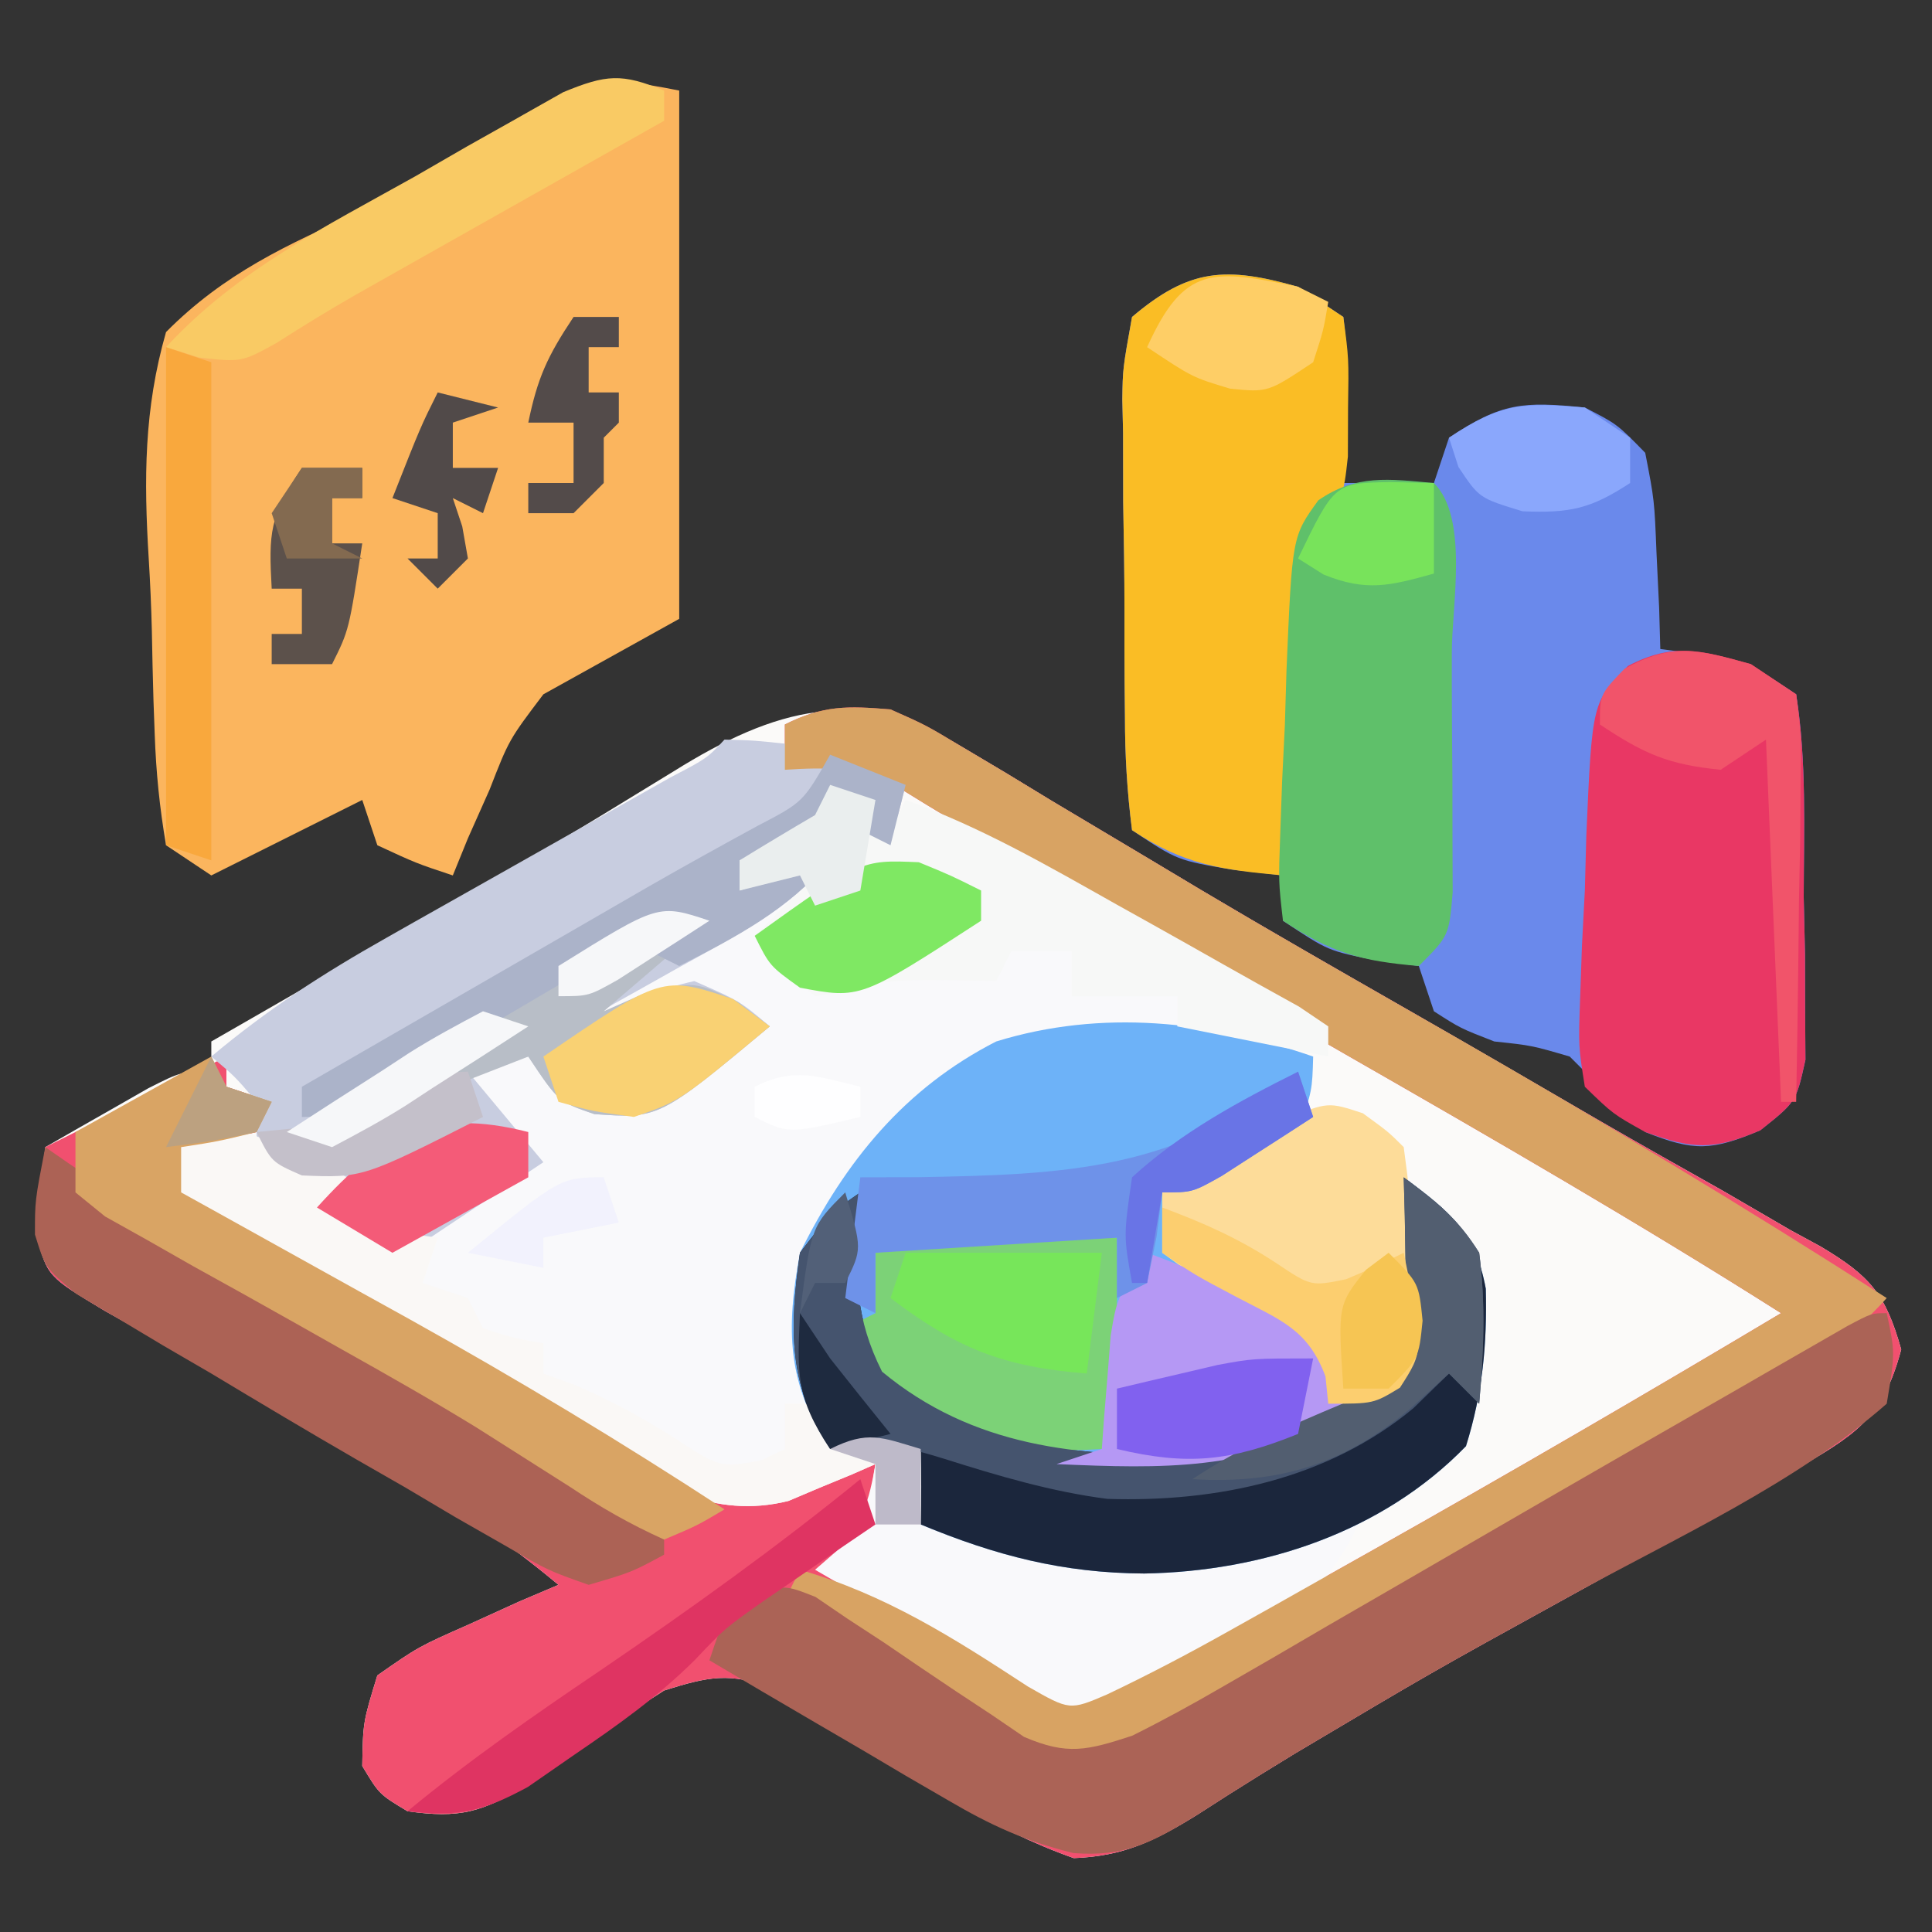<?xml version="1.0" encoding="UTF-8"?>
<svg version="1.1" xmlns="http://www.w3.org/2000/svg" width="128" height="128">
<rect width="100%" height="100%" fill="#333333" stroke="none"/>
<path d="M0 0 C1.4 0.832 1.4 0.832 2.828 1.681 C3.83 2.29 4.831 2.899 5.863 3.527 C8.023 4.816 10.183 6.104 12.344 7.391 C14.025 8.397 14.025 8.397 15.74 9.424 C20.247 12.101 24.794 14.707 29.345 17.308 C33.659 19.778 37.957 22.276 42.253 24.775 C44.948 26.333 47.657 27.862 50.371 29.387 C51.849 30.245 53.325 31.104 54.801 31.965 C55.464 32.325 56.127 32.686 56.811 33.058 C60.074 35.008 61.093 36.171 62.137 39.871 C60.875 44.59 59.017 45.542 54.926 47.955 C54.018 48.453 53.111 48.952 52.176 49.465 C51.248 49.999 50.32 50.533 49.363 51.084 C46.317 52.824 43.25 54.523 40.176 56.215 C30.99 61.276 30.99 61.276 21.977 66.633 C21.209 67.104 20.441 67.576 19.65 68.062 C18.251 68.929 16.86 69.811 15.479 70.708 C12.694 72.428 10.612 73.449 7.316 73.57 C1.789 71.625 -2.989 68.354 -7.924 65.238 C-8.738 64.743 -9.552 64.248 -10.391 63.738 C-11.122 63.279 -11.854 62.819 -12.608 62.345 C-15.448 61.217 -16.939 61.557 -19.824 62.465 C-22.951 64.431 -25.898 66.581 -28.887 68.75 C-31.948 70.537 -33.362 70.953 -36.824 70.465 C-38.699 69.34 -38.699 69.34 -39.824 67.465 C-39.773 64.559 -39.773 64.559 -38.824 61.465 C-36.102 59.566 -36.102 59.566 -32.762 58.09 C-31.657 57.587 -30.552 57.084 -29.414 56.566 C-28.559 56.203 -27.705 55.839 -26.824 55.465 C-30.115 52.723 -33.388 50.446 -37.133 48.371 C-38.127 47.816 -39.122 47.26 -40.146 46.688 C-41.175 46.119 -42.203 45.551 -43.262 44.965 C-47.128 42.819 -50.985 40.658 -54.824 38.465 C-55.499 38.086 -56.175 37.708 -56.87 37.317 C-60.668 35.036 -60.668 35.036 -61.41 32.324 C-61.215 30.371 -61.02 28.418 -60.824 26.465 C-59.369 25.626 -57.91 24.794 -56.449 23.965 C-55.231 23.269 -55.231 23.269 -53.988 22.559 C-51.824 21.465 -51.824 21.465 -49.824 21.465 C-49.824 20.805 -49.824 20.145 -49.824 19.465 C-49.078 19.037 -48.333 18.608 -47.564 18.167 C-44.761 16.556 -41.958 14.944 -39.155 13.331 C-37.949 12.637 -36.743 11.944 -35.536 11.251 C-27.287 6.523 -27.287 6.523 -19.18 1.559 C-12.49 -2.616 -6.943 -4.189 0 0 Z " fill="#FBFAF9" transform="translate(63.824,49.535)"/>
<path d="M0 0 C2.358 1.047 2.358 1.047 4.824 2.535 C6.224 3.367 6.224 3.367 7.652 4.216 C8.654 4.825 9.656 5.435 10.688 6.062 C12.847 7.351 15.007 8.639 17.168 9.926 C18.849 10.932 18.849 10.932 20.564 11.959 C25.072 14.636 29.618 17.242 34.17 19.844 C38.484 22.313 42.781 24.811 47.077 27.311 C49.772 28.868 52.482 30.397 55.195 31.922 C56.673 32.78 58.149 33.639 59.625 34.5 C60.288 34.861 60.951 35.221 61.635 35.593 C64.898 37.543 65.917 38.706 66.961 42.406 C65.699 47.125 63.841 48.077 59.75 50.49 C58.843 50.988 57.935 51.487 57 52 C56.072 52.534 55.144 53.069 54.188 53.619 C51.141 55.359 48.074 57.059 45 58.75 C35.815 63.811 35.815 63.811 26.801 69.168 C26.033 69.639 25.266 70.111 24.475 70.597 C23.075 71.465 21.684 72.346 20.303 73.243 C17.518 74.963 15.437 75.984 12.141 76.105 C6.613 74.16 1.836 70.889 -3.1 67.773 C-3.914 67.278 -4.728 66.783 -5.566 66.273 C-6.298 65.814 -7.03 65.354 -7.783 64.88 C-10.624 63.752 -12.115 64.092 -15 65 C-18.126 66.967 -21.074 69.116 -24.062 71.285 C-27.124 73.073 -28.538 73.489 -32 73 C-33.875 71.875 -33.875 71.875 -35 70 C-34.949 67.094 -34.949 67.094 -34 64 C-31.277 62.102 -31.277 62.102 -27.938 60.625 C-26.833 60.122 -25.728 59.62 -24.59 59.102 C-23.735 58.738 -22.881 58.375 -22 58 C-25.291 55.258 -28.564 52.981 -32.309 50.906 C-33.303 50.351 -34.298 49.795 -35.322 49.223 C-36.35 48.654 -37.378 48.086 -38.438 47.5 C-42.304 45.354 -46.16 43.193 -50 41 C-50.675 40.621 -51.35 40.243 -52.046 39.853 C-55.844 37.571 -55.844 37.571 -56.586 34.859 C-56.391 32.906 -56.195 30.953 -56 29 C-52.04 27.02 -48.08 25.04 -44 23 C-44 23.66 -44 24.32 -44 25 C-43.01 25.33 -42.02 25.66 -41 26 C-41.33 26.66 -41.66 27.32 -42 28 C-44.562 28.625 -44.562 28.625 -47 29 C-47 29.99 -47 30.98 -47 32 C-46.295 32.393 -45.59 32.785 -44.864 33.19 C-41.617 35 -38.371 36.812 -35.125 38.625 C-34.016 39.242 -32.908 39.86 -31.766 40.496 C-30.122 41.415 -30.122 41.415 -28.445 42.352 C-27.358 42.958 -26.27 43.564 -25.149 44.188 C-21.413 46.338 -17.799 48.651 -14.214 51.044 C-11.379 52.268 -9.928 51.833 -7 51 C-5.001 50.661 -3.001 50.326 -1 50 C-1.75 54.75 -1.75 54.75 -4 57 C-1.449 58.565 1.113 60.101 3.688 61.625 C4.769 62.294 4.769 62.294 5.873 62.977 C6.579 63.389 7.285 63.802 8.012 64.227 C8.656 64.614 9.3 65.002 9.964 65.401 C13.64 66.483 16.362 64.333 19.593 62.646 C20.506 62.134 21.419 61.622 22.359 61.094 C23.386 60.519 24.412 59.944 25.469 59.352 C26.552 58.741 27.634 58.13 28.75 57.5 C29.858 56.877 30.966 56.254 32.107 55.613 C41.139 50.521 50.098 45.314 59 40 C49.554 34.015 39.885 28.433 30.181 22.876 C24.62 19.687 19.083 16.466 13.602 13.141 C12.603 12.538 11.605 11.935 10.576 11.313 C8.692 10.172 6.814 9.021 4.942 7.861 C4.099 7.351 3.255 6.841 2.387 6.316 C1.657 5.867 0.927 5.418 0.175 4.955 C-2.365 3.84 -4.255 3.821 -7 4 C-7 3.01 -7 2.02 -7 1 C-4.436 -0.282 -2.853 -0.236 0 0 Z " fill="#F1506F" transform="translate(59,47)"/>
<path d="M0 0 C0.99 0.66 1.98 1.32 3 2 C3.293 4.602 3.293 4.602 3.188 7.625 C3.16 8.628 3.133 9.631 3.105 10.664 C3.071 11.435 3.036 12.206 3 13 C4.98 13 6.96 13 9 13 C9.33 12.01 9.66 11.02 10 10 C13.489 7.674 14.897 7.581 19 8 C21.145 9.102 21.145 9.102 23 11 C23.609 14.137 23.609 14.137 23.75 17.688 C23.807 18.867 23.863 20.046 23.922 21.262 C23.948 22.165 23.973 23.069 24 24 C24.928 24.124 25.856 24.247 26.812 24.375 C30 25 30 25 33 27 C33.701 31.44 33.509 35.949 33.5 40.438 C33.528 41.691 33.557 42.945 33.586 44.236 C33.59 46.036 33.59 46.036 33.594 47.871 C33.601 48.974 33.608 50.077 33.615 51.213 C33 54 33 54 30.619 55.883 C27.411 57.251 26.231 57.292 23 56 C21.333 54.333 19.667 52.667 18 51 C15.481 50.263 15.481 50.263 13 50 C10.75 49.125 10.75 49.125 9 48 C8.67 47.01 8.34 46.02 8 45 C6.608 44.814 6.608 44.814 5.188 44.625 C2 44 2 44 -1 42 C-1 41.01 -1 40.02 -1 39 C-2.64 38.814 -2.64 38.814 -4.312 38.625 C-8 38 -8 38 -11 36 C-11.329 33.411 -11.468 31.066 -11.469 28.473 C-11.476 27.728 -11.484 26.983 -11.492 26.216 C-11.503 24.64 -11.505 23.064 -11.501 21.488 C-11.5 19.074 -11.542 16.665 -11.586 14.252 C-11.591 12.721 -11.594 11.191 -11.594 9.66 C-11.61 8.938 -11.627 8.216 -11.643 7.472 C-11.615 5.43 -11.615 5.43 -11 2 C-7.185 -1.243 -4.758 -1.345 0 0 Z " fill="#6A89EB" transform="translate(86,19)"/>
<path d="M0 0 C0 11.55 0 23.1 0 35 C-2.97 36.65 -5.94 38.3 -9 40 C-11.275 43.004 -11.275 43.004 -12.562 46.312 C-13.038 47.381 -13.514 48.45 -14.004 49.551 C-14.333 50.359 -14.661 51.167 -15 52 C-17.438 51.188 -17.438 51.188 -20 50 C-20.495 48.515 -20.495 48.515 -21 47 C-25.95 49.475 -25.95 49.475 -31 52 C-31.99 51.34 -32.98 50.68 -34 50 C-34.429 47.472 -34.659 45.194 -34.75 42.648 C-34.777 41.916 -34.803 41.183 -34.831 40.428 C-34.876 38.873 -34.913 37.318 -34.94 35.762 C-34.98 34.18 -35.048 32.599 -35.146 31.02 C-35.471 25.743 -35.465 21.113 -34 16 C-30.173 12.136 -25.937 10.169 -21 8 C-19.453 7.097 -17.919 6.173 -16.406 5.215 C-15.105 4.454 -13.803 3.694 -12.5 2.938 C-11.506 2.335 -11.506 2.335 -10.492 1.721 C-6.145 -0.786 -5.195 -1.039 0 0 Z " fill="#FBB55E" transform="translate(45,6)"/>
<path d="M0 0 C0.66 0.33 1.32 0.66 2 1 C1.01 1.99 0.02 2.98 -1 4 C2.601 5.701 4.228 6.029 8 5 C10.009 5.271 12.014 5.594 14 6 C14.33 5.01 14.66 4.02 15 3 C16.98 3.33 18.96 3.66 21 4 C21 4.66 21 5.32 21 6 C22.65 6.33 24.3 6.66 26 7 C26 7.66 26 8.32 26 9 C25.203 9.098 24.407 9.196 23.586 9.297 C15.072 10.498 9.959 12.124 4.625 19.125 C1.526 24.004 1.155 28.344 2 34 C2.33 34.66 2.66 35.32 3 36 C3.804 35.979 4.609 35.959 5.438 35.938 C8 36 8 36 9 37 C9.041 38.666 9.043 40.334 9 42 C19.092 44.647 27.908 44.647 38 42 C35.723 46.729 32.576 48.934 28.125 51.438 C27.207 52.001 27.207 52.001 26.27 52.576 C23.486 54.171 21.719 55.15 18.512 54.48 C17.683 53.992 16.854 53.503 16 53 C15.44 52.693 14.88 52.387 14.303 52.071 C12.413 51.035 10.55 49.96 8.688 48.875 C8.042 48.502 7.397 48.13 6.732 47.746 C5.153 46.834 3.576 45.917 2 45 C2.474 44.587 2.949 44.175 3.438 43.75 C5.163 41.818 5.566 40.518 6 38 C5.221 38.342 5.221 38.342 4.426 38.691 C3.728 38.979 3.031 39.266 2.312 39.562 C1.628 39.853 0.944 40.143 0.238 40.441 C-4.753 41.687 -8.591 39.31 -12.824 36.832 C-13.936 36.186 -15.048 35.539 -16.193 34.873 C-17.358 34.186 -18.523 33.499 -19.688 32.812 C-20.821 32.152 -21.955 31.491 -23.123 30.811 C-29.779 26.924 -36.401 22.983 -43 19 C-41.35 17.68 -39.7 16.36 -38 15 C-31.25 17.875 -31.25 17.875 -29 19 C-29.33 19.66 -29.66 20.32 -30 21 C-27.96 22.505 -27.96 22.505 -25 23 C-22.099 21.654 -19.566 19.898 -17 18 C-17.66 17.381 -18.32 16.762 -19 16.125 C-21 14 -21 14 -21 12 C-19.35 11.34 -17.7 10.68 -16 10 C-15.67 10.99 -15.34 11.98 -15 13 C-12.895 13.979 -12.895 13.979 -10 14 C-7.15 12.588 -4.581 10.851 -2 9 C-4.169 7.68 -4.169 7.68 -7 7 C-10.167 8.375 -10.167 8.375 -13 10 C-13.66 9.67 -14.32 9.34 -15 9 C-12.547 7.469 -10.089 5.95 -7.625 4.438 C-6.926 4 -6.228 3.562 -5.508 3.111 C-3.708 2.012 -1.857 0.999 0 0 Z " fill="#F9F9FB" transform="translate(52,59)"/>
<path d="M0 0 C-0.062 2.25 -0.062 2.25 -1 5 C-3.657 7.09 -6.536 9 -10 9 C-9.883 10.915 -9.883 10.915 -9 13 C-6.482 14.722 -3.861 16.039 -1.152 17.438 C-0.087 18.211 -0.087 18.211 1 19 C1 20.32 1 21.64 1 23 C3.596 21.944 3.596 21.944 6 20 C6.605 17.036 6.605 17.036 6.312 13.812 C6.267 12.726 6.222 11.639 6.176 10.52 C6.118 9.688 6.06 8.857 6 8 C9.023 10.268 10.742 11.592 11.438 15.383 C11.526 19.094 11.229 22.263 10.125 25.812 C4.565 31.536 -3.361 34.114 -11.188 34.25 C-16.592 34.221 -21.034 33.06 -26 31 C-26.33 29.35 -26.66 27.7 -27 26 C-28.176 26.093 -28.176 26.093 -29.375 26.188 C-30.241 26.126 -31.108 26.064 -32 26 C-34.879 21.681 -34.935 18.063 -34 13 C-30.993 6.925 -27.054 2.094 -21 -1 C-14.003 -3.158 -6.808 -2.368 0 0 Z " fill="#6DB2F8" transform="translate(87,70)"/>
<path d="M0 0 C1.961 0.051 1.961 0.051 4.375 0.312 C5.166 0.391 5.958 0.47 6.773 0.551 C9 1 9 1 12 3 C11.67 4.32 11.34 5.64 11 7 C10.34 6.67 9.68 6.34 9 6 C9.33 5.34 9.66 4.68 10 4 C9.443 4.289 8.886 4.577 8.312 4.875 C5.915 6.041 3.484 7.034 1 8 C1 8.66 1 9.32 1 10 C2.98 9.34 4.96 8.68 7 8 C4.21 11.288 0.527 13.127 -3.188 15.188 C-3.842 15.556 -4.496 15.924 -5.17 16.303 C-6.777 17.206 -8.388 18.104 -10 19 C-9.481 18.749 -8.961 18.497 -8.426 18.238 C-6.277 17.297 -4.292 16.508 -2 16 C1 17.312 1 17.312 3 19 C-4.342 25.118 -4.342 25.118 -8.625 24.812 C-11 24 -11 24 -13 21 C-14.32 21.33 -15.64 21.66 -17 22 C-15.35 23.98 -13.7 25.96 -12 28 C-14.97 29.98 -17.94 31.96 -21 34 C-22.98 33.01 -24.96 32.02 -27 31 C-27 30.34 -27 29.68 -27 29 C-28.32 28.34 -29.64 27.68 -31 27 C-31 26.01 -31 25.02 -31 24 C-32.438 22.312 -32.438 22.312 -34 21 C-30.34 17.917 -26.588 15.493 -22.422 13.145 C-21.81 12.797 -21.198 12.45 -20.567 12.093 C-18.63 10.995 -16.69 9.904 -14.75 8.812 C-12.796 7.71 -10.842 6.606 -8.89 5.5 C-7.13 4.504 -5.367 3.511 -3.604 2.519 C-1.152 1.237 -1.152 1.237 0 0 Z " fill="#C8CDE0" transform="translate(48,49)"/>
<path d="M0 0 C2.358 1.047 2.358 1.047 4.824 2.535 C6.224 3.367 6.224 3.367 7.652 4.216 C8.654 4.825 9.656 5.435 10.688 6.062 C12.847 7.351 15.007 8.639 17.168 9.926 C18.289 10.597 19.409 11.268 20.564 11.959 C26.171 15.289 31.839 18.512 37.5 21.75 C47.141 27.287 56.645 32.994 66 39 C63.469 41.85 60.625 43.504 57.32 45.371 C56.173 46.023 55.026 46.674 53.844 47.346 C52.604 48.043 51.365 48.741 50.125 49.438 C48.224 50.51 46.324 51.584 44.424 52.659 C43.144 53.382 41.864 54.106 40.583 54.828 C36.569 57.096 32.585 59.409 28.617 61.758 C27.662 62.319 26.706 62.881 25.722 63.459 C23.942 64.508 22.167 65.565 20.399 66.633 C19.607 67.095 18.816 67.558 18 68.035 C17.319 68.441 16.639 68.847 15.938 69.266 C13.474 70.199 12.441 69.931 10 69 C8.605 68.286 7.236 67.52 5.891 66.715 C5.137 66.267 4.382 65.819 3.605 65.357 C2.828 64.889 2.051 64.42 1.25 63.938 C0.061 63.229 0.061 63.229 -1.152 62.506 C-3.104 61.342 -5.053 60.173 -7 59 C-6.67 58.34 -6.34 57.68 -6 57 C-0.278 58.671 4.142 61.494 9.098 64.734 C11.873 66.322 11.873 66.322 14.346 65.261 C17.08 63.962 19.72 62.575 22.359 61.094 C23.386 60.519 24.412 59.944 25.469 59.352 C26.552 58.741 27.634 58.13 28.75 57.5 C29.858 56.877 30.966 56.254 32.107 55.613 C41.139 50.521 50.098 45.314 59 40 C49.554 34.015 39.885 28.433 30.181 22.876 C24.62 19.687 19.083 16.466 13.602 13.141 C12.603 12.538 11.605 11.935 10.576 11.313 C8.692 10.172 6.814 9.021 4.942 7.861 C3.677 7.096 3.677 7.096 2.387 6.316 C1.292 5.643 1.292 5.643 0.175 4.955 C-2.365 3.84 -4.255 3.821 -7 4 C-7 3.01 -7 2.02 -7 1 C-4.436 -0.282 -2.853 -0.236 0 0 Z " fill="#D8A363" transform="translate(59,47)"/>
<path d="M0 0 C0.562 2.625 0.562 2.625 0 6 C-6.046 11.303 -13.991 14.893 -21 18.75 C-30.185 23.811 -30.185 23.811 -39.199 29.168 C-39.967 29.639 -40.734 30.111 -41.525 30.597 C-42.925 31.465 -44.316 32.346 -45.697 33.243 C-48.606 35.04 -50.431 36.045 -53.89 35.77 C-57.067 34.983 -59.365 33.928 -62.18 32.277 C-63.108 31.739 -64.036 31.201 -64.992 30.646 C-65.944 30.083 -66.895 29.519 -67.875 28.938 C-68.85 28.37 -69.824 27.802 -70.828 27.217 C-73.224 25.819 -75.614 24.414 -78 23 C-77 20 -77 20 -75.197 18.672 C-73 18 -73 18 -70.973 18.799 C-70.272 19.276 -69.57 19.754 -68.848 20.246 C-68.071 20.753 -67.294 21.261 -66.494 21.783 C-65.29 22.602 -65.29 22.602 -64.062 23.438 C-62.479 24.512 -60.887 25.574 -59.285 26.621 C-58.583 27.1 -57.88 27.579 -57.156 28.072 C-54.277 29.311 -52.965 28.966 -50 28 C-48.006 27.01 -46.05 25.943 -44.125 24.824 C-42.413 23.837 -42.413 23.837 -40.667 22.83 C-39.445 22.116 -38.222 21.402 -37 20.688 C-35.749 19.963 -34.497 19.24 -33.245 18.518 C-30.714 17.056 -28.185 15.591 -25.658 14.123 C-20.387 11.062 -15.101 8.029 -9.812 5 C-8.487 4.236 -8.487 4.236 -7.135 3.456 C-6.334 2.996 -5.532 2.536 -4.707 2.062 C-3.663 1.461 -3.663 1.461 -2.597 0.848 C-1 0 -1 0 0 0 Z " fill="#AB6356" transform="translate(125,87)"/>
<path d="M0 0 C0.99 0.66 1.98 1.32 3 2 C3.363 4.75 3.363 4.75 3.312 8 C3.309 9.072 3.305 10.145 3.301 11.25 C3 14 3 14 1 16 C0.646 18.309 0.646 18.309 0.621 20.973 C0.587 21.954 0.553 22.936 0.518 23.947 C0.491 24.975 0.465 26.003 0.438 27.062 C0.378 29.095 0.314 31.128 0.246 33.16 C0.222 34.064 0.198 34.968 0.174 35.899 C0 38 0 38 -1 39 C-5.098 38.621 -7.54 38.307 -11 36 C-11.329 33.411 -11.468 31.066 -11.469 28.473 C-11.476 27.728 -11.484 26.983 -11.492 26.216 C-11.503 24.64 -11.505 23.064 -11.501 21.488 C-11.5 19.074 -11.542 16.665 -11.586 14.252 C-11.591 12.721 -11.594 11.191 -11.594 9.66 C-11.61 8.938 -11.627 8.216 -11.643 7.472 C-11.615 5.43 -11.615 5.43 -11 2 C-7.185 -1.243 -4.758 -1.345 0 0 Z " fill="#FABD25" transform="translate(86,19)"/>
<path d="M0 0 C0.99 0.66 1.98 1.32 3 2 C3.701 6.44 3.509 10.949 3.5 15.438 C3.528 16.691 3.557 17.945 3.586 19.236 C3.589 20.436 3.591 21.635 3.594 22.871 C3.601 23.974 3.608 25.077 3.615 26.213 C3 29 3 29 0.623 30.891 C-2.531 32.224 -3.803 32.148 -7 31 C-9.133 29.812 -9.133 29.812 -11 28 C-11.426 25.32 -11.426 25.32 -11.312 22.125 C-11.273 20.975 -11.233 19.825 -11.191 18.641 C-11.128 17.439 -11.065 16.238 -11 15 C-10.968 13.799 -10.936 12.597 -10.902 11.359 C-10.516 2.522 -10.516 2.522 -8.145 0.121 C-5.096 -1.473 -3.254 -0.9 0 0 Z " fill="#E93764" transform="translate(116,44)"/>
<path d="M0 0 C3.023 2.268 4.742 3.592 5.438 7.383 C5.526 11.094 5.229 14.263 4.125 17.812 C-1.435 23.536 -9.361 26.114 -17.188 26.25 C-22.592 26.221 -27.034 25.06 -32 23 C-32.33 21.35 -32.66 19.7 -33 18 C-34.176 18.093 -34.176 18.093 -35.375 18.188 C-36.241 18.126 -37.108 18.064 -38 18 C-40.809 13.786 -40.697 9.953 -40 5 C-38 2.375 -38 2.375 -36 1 C-36.046 1.592 -36.093 2.183 -36.141 2.793 C-36.319 6.698 -36.335 9.331 -34.562 12.875 C-28.554 17.857 -21.562 18.548 -13.945 18.363 C-8.603 17.704 -3.827 15.827 0 12 C0.243 9.101 0.243 9.101 0.125 5.875 C0.107 4.779 0.089 3.684 0.07 2.555 C0.047 1.712 0.024 0.869 0 0 Z " fill="#1B263C" transform="translate(93,78)"/>
<path d="M0 0 C2.337 2.337 1.172 8.188 1.186 11.299 C1.185 12.317 1.185 12.317 1.185 13.356 C1.187 15.426 1.206 17.495 1.225 19.564 C1.228 21.511 1.228 21.511 1.23 23.496 C1.235 24.694 1.239 25.892 1.243 27.127 C1 30 1 30 -1 32 C-4.809 31.676 -6.784 31.144 -10 29 C-10.296 26.434 -10.296 26.434 -10.18 23.223 C-10.138 22.07 -10.097 20.917 -10.055 19.729 C-9.995 18.519 -9.936 17.309 -9.875 16.062 C-9.839 14.857 -9.803 13.651 -9.766 12.408 C-9.389 3.537 -9.389 3.537 -7.657 1.146 C-5.134 -0.599 -2.976 -0.259 0 0 Z " fill="#5FC06A" transform="translate(95,32)"/>
<path d="M0 0 C0.497 0.345 0.993 0.689 1.505 1.044 C8.196 5.603 15.153 9.623 22.188 13.625 C24.474 14.927 26.759 16.232 29.043 17.539 C30.044 18.108 31.044 18.678 32.075 19.264 C35.136 21.081 38.119 22.907 41 25 C41 25.66 41 26.32 41 27 C38.848 28.164 38.848 28.164 36 29 C33.312 28.053 33.312 28.053 30.43 26.379 C29.367 25.772 28.305 25.166 27.211 24.541 C26.11 23.888 25.009 23.235 23.875 22.562 C22.797 21.944 21.72 21.326 20.609 20.689 C17.385 18.827 14.191 16.919 11 15 C9.933 14.38 8.866 13.759 7.767 13.12 C6.768 12.521 5.768 11.922 4.738 11.305 C3.841 10.775 2.945 10.245 2.021 9.699 C0 8 0 8 -0.683 5.797 C-0.688 3.562 -0.688 3.562 0 0 Z " fill="#AC6255" transform="translate(3,76)"/>
<path d="M0 0 C3 1 3 1 4 3 C4.33 2.34 4.66 1.68 5 1 C9.962 2.771 14.424 5.363 19 7.938 C19.794 8.38 20.588 8.823 21.406 9.279 C22.934 10.133 24.458 10.992 25.98 11.855 C27.668 12.812 29.364 13.753 31.062 14.691 C32.022 15.339 32.022 15.339 33 16 C33 16.66 33 17.32 33 18 C28.05 17.01 28.05 17.01 23 16 C23 15.34 23 14.68 23 14 C20.69 14 18.38 14 16 14 C16 13.01 16 12.02 16 11 C14.68 11 13.36 11 12 11 C11.67 11.66 11.34 12.32 11 13 C9.144 12.969 9.144 12.969 7.25 12.938 C4.788 12.916 3.101 12.966 0.75 13.75 C-0.116 13.874 -0.116 13.874 -1 14 C-3.25 12.062 -3.25 12.062 -5 10 C-3.68 8.68 -2.36 7.36 -1 6 C-2.65 6.33 -4.3 6.66 -6 7 C-6 6.34 -6 5.68 -6 5 C-4.345 3.981 -2.677 2.982 -1 2 C-0.67 1.34 -0.34 0.68 0 0 Z " fill="#F7F8F7" transform="translate(55,52)"/>
<path d="M0 0 C1.703 1.242 1.703 1.242 2.703 2.242 C3.019 4.526 3.256 6.82 3.453 9.117 C3.572 10.373 3.69 11.628 3.812 12.922 C3.703 16.242 3.703 16.242 2.406 18.188 C0.703 19.242 0.703 19.242 -2.297 19.242 C-2.357 18.644 -2.418 18.046 -2.48 17.43 C-3.905 13.612 -7.679 12.593 -11.145 10.805 C-11.855 10.289 -12.565 9.773 -13.297 9.242 C-13.297 7.922 -13.297 6.602 -13.297 5.242 C-11.559 4.181 -9.806 3.144 -8.047 2.117 C-7.072 1.537 -6.098 0.957 -5.094 0.359 C-2.297 -0.758 -2.297 -0.758 0 0 Z " fill="#FDDC99" transform="translate(90.297,73.758)"/>
<path d="M0 0 C0.083 4.833 -0.047 9.237 -1 14 C-6.252 14.315 -9.548 13.869 -14 11 C-16.375 8.312 -16.375 8.312 -18 6 C-17.34 5.67 -16.68 5.34 -16 5 C-16 3.68 -16 2.36 -16 1 C-10.593 0.228 -5.461 -0.098 0 0 Z " fill="#7CD277" transform="translate(74,82)"/>
<path d="M0 0 C6.75 2.875 6.75 2.875 9 4 C8.67 4.66 8.34 5.32 8 6 C11.386 7.509 11.386 7.509 15 8 C14.67 8.99 14.34 9.98 14 11 C14.99 11.33 15.98 11.66 17 12 C17.33 12.66 17.66 13.32 18 14 C20.025 14.652 20.025 14.652 22 15 C22 15.66 22 16.32 22 17 C22.681 17.247 23.361 17.495 24.062 17.75 C26.444 18.764 28.385 19.831 30.562 21.188 C33.717 23.257 33.717 23.257 36.438 22.75 C36.953 22.503 37.469 22.255 38 22 C38 21.01 38 20.02 38 19 C38.66 19 39.32 19 40 19 C40.495 19.99 40.495 19.99 41 21 C42.207 20.969 42.207 20.969 43.438 20.938 C46 21 46 21 47 22 C47.041 23.666 47.043 25.334 47 27 C46.01 27 45.02 27 44 27 C44 25.68 44 24.36 44 23 C43.221 23.342 43.221 23.342 42.426 23.691 C41.728 23.979 41.031 24.266 40.312 24.562 C39.628 24.853 38.944 25.143 38.238 25.441 C33.247 26.687 29.409 24.31 25.176 21.832 C24.064 21.186 22.952 20.539 21.807 19.873 C20.642 19.186 19.477 18.499 18.312 17.812 C17.179 17.152 16.045 16.491 14.877 15.811 C8.221 11.924 1.599 7.983 -5 4 C-3.35 2.68 -1.7 1.36 0 0 Z " fill="#FAF8F6" transform="translate(14,74)"/>
<path d="M0 0 C2.211 1.658 3.558 2.698 5 5 C5.438 8.374 5.296 11.617 5 15 C4.34 14.34 3.68 13.68 3 13 C2.216 13.763 1.433 14.526 0.625 15.312 C-5.042 20.006 -12.392 21.536 -19.637 21.305 C-23.35 20.826 -26.858 19.782 -30.422 18.656 C-32.994 17.873 -32.994 17.873 -35.703 18.094 C-36.84 18.047 -36.84 18.047 -38 18 C-40.809 13.786 -40.697 9.953 -40 5 C-38 2.375 -38 2.375 -36 1 C-36.046 1.592 -36.093 2.183 -36.141 2.793 C-36.319 6.698 -36.335 9.331 -34.562 12.875 C-28.554 17.857 -21.562 18.548 -13.945 18.363 C-8.603 17.704 -3.827 15.827 0 12 C0.243 9.101 0.243 9.101 0.125 5.875 C0.107 4.779 0.089 3.684 0.07 2.555 C0.047 1.712 0.024 0.869 0 0 Z " fill="#45546E" transform="translate(93,78)"/>
<path d="M0 0 C0.33 0.66 0.66 1.32 1 2 C1.99 2.33 2.98 2.66 4 3 C3.67 3.66 3.34 4.32 3 5 C0.438 5.625 0.438 5.625 -2 6 C-2 6.99 -2 7.98 -2 9 C-1.3 9.387 -0.601 9.775 0.12 10.174 C3.353 11.967 6.583 13.765 9.812 15.562 C10.913 16.172 12.013 16.781 13.146 17.408 C20.259 21.373 27.184 25.545 34 30 C32.177 31.08 32.177 31.08 30 32 C27.694 30.955 25.839 29.891 23.75 28.5 C22.433 27.66 21.114 26.823 19.793 25.988 C19.051 25.517 18.309 25.046 17.544 24.561 C14.628 22.772 11.66 21.092 8.676 19.418 C7.585 18.802 6.494 18.186 5.37 17.551 C3.177 16.315 0.979 15.09 -1.226 13.875 C-2.233 13.301 -3.24 12.728 -4.277 12.137 C-5.642 11.374 -5.642 11.374 -7.035 10.596 C-7.683 10.07 -8.332 9.543 -9 9 C-9 7.68 -9 6.36 -9 5 C-6.03 3.35 -3.06 1.7 0 0 Z " fill="#D9A464" transform="translate(14,70)"/>
<path d="M0 0 C4.347 1.581 8.166 3.42 12 6 C12.938 8.75 12.938 8.75 13 11 C6.683 14.446 1.096 14.315 -6 14 C-5.01 13.67 -4.02 13.34 -3 13 C-2.951 12.313 -2.902 11.626 -2.852 10.918 C-2.777 10.017 -2.702 9.116 -2.625 8.188 C-2.521 6.848 -2.521 6.848 -2.414 5.48 C-2 3 -2 3 0 0 Z " fill="#B598F4" transform="translate(76,83)"/>
<path d="M0 0 C-2.31 1.98 -4.62 3.96 -7 6 C-6.113 5.608 -5.226 5.216 -4.312 4.812 C-1 4 -1 4 1.875 5.375 C2.576 5.911 3.277 6.447 4 7 C-3.342 13.118 -3.342 13.118 -7.625 12.812 C-10 12 -10 12 -12 9 C-13.606 9.621 -15.21 10.247 -16.812 10.875 C-18.152 11.397 -18.152 11.397 -19.52 11.93 C-22.177 12.988 -22.177 12.988 -25 15 C-25.99 14.67 -26.98 14.34 -28 14 C-24.285 11.693 -20.563 9.4 -16.831 7.121 C-15.637 6.39 -14.445 5.656 -13.255 4.918 C-11.634 3.915 -10.005 2.926 -8.375 1.938 C-7.413 1.348 -6.452 0.759 -5.461 0.152 C-3 -1 -3 -1 0 0 Z " fill="#B8BEC7" transform="translate(47,61)"/>
<path d="M0 0 C0 0.66 0 1.32 0 2 C-0.671 2.378 -1.341 2.756 -2.032 3.146 C-5.084 4.867 -8.136 6.59 -11.188 8.312 C-12.243 8.907 -13.298 9.502 -14.385 10.115 C-15.406 10.692 -16.428 11.269 -17.48 11.863 C-18.418 12.392 -19.355 12.921 -20.321 13.466 C-22.131 14.503 -23.914 15.588 -25.669 16.716 C-28 18 -28 18 -30.812 17.688 C-31.534 17.461 -32.256 17.234 -33 17 C-28.312 11.914 -22.48 9.035 -16.5 5.688 C-15.359 5.029 -14.218 4.371 -13.043 3.693 C-11.946 3.077 -10.849 2.46 -9.719 1.824 C-8.718 1.258 -7.717 0.692 -6.686 0.108 C-3.833 -1.069 -2.802 -1.154 0 0 Z " fill="#F9CA64" transform="translate(44,6)"/>
<path d="M0 0 C0.33 0.99 0.66 1.98 1 3 C-0.288 3.839 -1.581 4.671 -2.875 5.5 C-3.594 5.964 -4.314 6.428 -5.055 6.906 C-7 8 -7 8 -9 8 C-9.124 8.969 -9.248 9.939 -9.375 10.938 C-9.684 12.453 -9.684 12.453 -10 14 C-10.99 14.495 -10.99 14.495 -12 15 C-12 13.68 -12 12.36 -12 11 C-19.92 11.495 -19.92 11.495 -28 12 C-28 13.32 -28 14.64 -28 16 C-28.66 15.67 -29.32 15.34 -30 15 C-29.67 12.36 -29.34 9.72 -29 7 C-27.117 6.996 -27.117 6.996 -25.195 6.992 C-15.442 6.82 -7.808 6.563 0 0 Z " fill="#6E92E9" transform="translate(86,71)"/>
<path d="M0 0 C2.475 0.99 2.475 0.99 5 2 C4.67 3.32 4.34 4.64 4 6 C3.34 5.67 2.68 5.34 2 5 C2.33 4.34 2.66 3.68 3 3 C2.443 3.289 1.886 3.578 1.312 3.875 C-1.085 5.041 -3.516 6.034 -6 7 C-6 7.66 -6 8.32 -6 9 C-4.02 8.34 -2.04 7.68 0 7 C-2.797 10.291 -6.195 12.063 -10 14 C-10.66 13.67 -11.32 13.34 -12 13 C-11.01 12.34 -10.02 11.68 -9 11 C-12.39 12.282 -15.461 13.75 -18.574 15.602 C-19.406 16.091 -20.238 16.581 -21.096 17.086 C-22.836 18.119 -24.575 19.153 -26.314 20.188 C-27.557 20.918 -27.557 20.918 -28.824 21.664 C-29.578 22.112 -30.332 22.56 -31.108 23.022 C-33 24 -33 24 -35 24 C-35 23.34 -35 22.68 -35 22 C-31.425 19.937 -27.851 17.874 -24.276 15.811 C-23.063 15.111 -21.85 14.411 -20.636 13.71 C-19.458 13.03 -18.279 12.35 -17.101 11.67 C-15.402 10.69 -13.705 9.707 -12.007 8.725 C-9.615 7.353 -7.207 6.022 -4.785 4.703 C-1.789 3.139 -1.789 3.139 0 0 Z " fill="#ABB3C9" transform="translate(55,50)"/>
<path d="M0 0 C0.99 0.33 1.98 0.66 3 1 C3 11.89 3 22.78 3 34 C2.01 33.67 1.02 33.34 0 33 C0 22.11 0 11.22 0 0 Z " fill="#F9A83D" transform="translate(11,23)"/>
<path d="M0 0 C0.99 0.66 1.98 1.32 3 2 C3.341 4.706 3.341 4.706 3.293 8.102 C3.283 9.313 3.274 10.525 3.264 11.773 C3.239 13.044 3.213 14.315 3.188 15.625 C3.174 16.904 3.16 18.183 3.146 19.5 C3.111 22.667 3.062 25.833 3 29 C2.67 29 2.34 29 2 29 C1.67 21.08 1.34 13.16 1 5 C0.01 5.66 -0.98 6.32 -2 7 C-5.464 6.654 -7.049 5.967 -10 4 C-10 2 -10 2 -8.375 0.312 C-5.166 -1.461 -3.474 -0.961 0 0 Z " fill="#F1546A" transform="translate(116,44)"/>
<path d="M0 0 C4.29 0 8.58 0 13 0 C12.67 2.64 12.34 5.28 12 8 C6.375 7.55 3.385 6.316 -1 3 C-0.67 2.01 -0.34 1.02 0 0 Z " fill="#77E65A" transform="translate(60,83)"/>
<path d="M0 0 C0.33 0.99 0.66 1.98 1 3 C-0.013 3.688 -0.013 3.688 -1.047 4.391 C-1.939 5.004 -2.831 5.618 -3.75 6.25 C-4.632 6.853 -5.513 7.457 -6.422 8.078 C-8.993 9.896 -8.993 9.896 -10.957 11.969 C-13.423 14.421 -16.064 16.293 -18.938 18.25 C-20.467 19.31 -20.467 19.31 -22.027 20.391 C-25.067 22.036 -26.616 22.374 -30 22 C-25.917 18.622 -21.634 15.651 -17.25 12.688 C-11.333 8.658 -5.556 4.522 0 0 Z " fill="#DF3462" transform="translate(57,98)"/>
<path d="M0 0 C2.211 1.658 3.558 2.698 5 5 C5.438 8.374 5.296 11.617 5 15 C4.34 14.34 3.68 13.68 3 13 C2.134 13.784 1.268 14.568 0.375 15.375 C-4.019 19.025 -8.284 20.336 -14 20 C-10.795 17.863 -7.596 16.487 -4.059 15 C-1.846 14.064 -1.846 14.064 0 12 C0.243 9.101 0.243 9.101 0.125 5.875 C0.107 4.779 0.089 3.684 0.07 2.555 C0.047 1.712 0.024 0.869 0 0 Z " fill="#525E70" transform="translate(93,78)"/>
<path d="M0 0 C2.757 1.024 5.097 2.064 7.562 3.688 C9.865 5.226 9.865 5.226 12.188 4.75 C13.48 4.215 14.749 3.625 16 3 C17.343 9.469 17.343 9.469 15.75 11.938 C14 13 14 13 11 13 C10.939 12.403 10.879 11.806 10.816 11.191 C9.65 8.062 7.845 7.471 4.938 5.938 C2.152 4.465 2.152 4.465 0 3 C0 2.01 0 1.02 0 0 Z " fill="#FCCE6F" transform="translate(77,80)"/>
<path d="M0 0 C0 0.99 0 1.98 0 3 C-2.97 4.65 -5.94 6.3 -9 8 C-10.65 7.01 -12.3 6.02 -14 5 C-9.675 0.22 -6.422 -1.643 0 0 Z " fill="#F45B78" transform="translate(35,75)"/>
<path d="M0 0 C1.207 0.897 1.207 0.897 2.438 1.812 C-3.499 6.759 -3.499 6.759 -6.562 7.812 C-9.312 7.438 -9.312 7.438 -11.562 6.812 C-11.893 5.822 -12.223 4.832 -12.562 3.812 C-4.685 -1.562 -4.685 -1.562 0 0 Z " fill="#F9D173" transform="translate(48.562,66.188)"/>
<path d="M0 0 C2.125 0.875 2.125 0.875 4.125 1.875 C4.125 2.535 4.125 3.195 4.125 3.875 C-3.867 9.064 -3.867 9.064 -7.875 8.312 C-9.875 6.875 -9.875 6.875 -10.875 4.875 C-3.844 -0.167 -3.844 -0.167 0 0 Z " fill="#7FE863" transform="translate(60.875,57.125)"/>
<path d="M0 0 C0.66 0.33 1.32 0.66 2 1 C1.688 2.875 1.688 2.875 1 5 C-2 7 -2 7 -4.5 6.75 C-7 6 -7 6 -10 4 C-7.547 -1.431 -5.672 -1.182 0 0 Z " fill="#FECE66" transform="translate(86,19)"/>
<path d="M0 0 C0.99 0.66 1.98 1.32 3 2 C3 2.99 3 3.98 3 5 C0.389 6.707 -0.953 7.002 -4.125 6.875 C-7 6 -7 6 -8.375 3.938 C-8.581 3.298 -8.787 2.659 -9 2 C-5.53 -0.313 -4.075 -0.34 0 0 Z " fill="#8AA7FC" transform="translate(105,27)"/>
<path d="M0 0 C-0.33 1.65 -0.66 3.3 -1 5 C-5.462 6.806 -8.31 7.117 -13 6 C-13 4.68 -13 3.36 -13 2 C-11.585 1.661 -10.168 1.329 -8.75 1 C-7.567 0.722 -7.567 0.722 -6.359 0.438 C-4 0 -4 0 0 0 Z " fill="#8161EF" transform="translate(87,90)"/>
<path d="M0 0 C1.32 0 2.64 0 4 0 C4 0.66 4 1.32 4 2 C3.34 2 2.68 2 2 2 C2 2.99 2 3.98 2 5 C2.66 5 3.32 5 4 5 C3.125 10.75 3.125 10.75 2 13 C0.68 13 -0.64 13 -2 13 C-2 12.34 -2 11.68 -2 11 C-1.34 11 -0.68 11 0 11 C0 10.01 0 9.02 0 8 C-0.66 8 -1.32 8 -2 8 C-2.201 4.284 -2.152 3.228 0 0 Z " fill="#5C514B" transform="translate(20,31)"/>
<path d="M0 0 C1.454 0.031 1.454 0.031 2.938 0.062 C2.938 2.042 2.938 4.022 2.938 6.062 C0.023 6.872 -1.524 7.281 -4.375 6.125 C-4.932 5.774 -5.489 5.424 -6.062 5.062 C-3.649 0.074 -3.649 0.074 0 0 Z " fill="#78E35B" transform="translate(92.062,31.938)"/>
<path d="M0 0 C0.33 0.99 0.66 1.98 1 3 C-0.288 3.839 -1.581 4.671 -2.875 5.5 C-3.594 5.964 -4.314 6.428 -5.055 6.906 C-7 8 -7 8 -9 8 C-9.33 9.98 -9.66 11.96 -10 14 C-10.33 14 -10.66 14 -11 14 C-11.562 10.875 -11.562 10.875 -11 7 C-7.731 4.015 -3.941 1.971 0 0 Z " fill="#6974E6" transform="translate(86,71)"/>
<path d="M0 0 C0.99 0 1.98 0 3 0 C3 0.66 3 1.32 3 2 C2.34 2 1.68 2 1 2 C1 2.99 1 3.98 1 5 C1.66 5 2.32 5 3 5 C3 5.66 3 6.32 3 7 C2.67 7.33 2.34 7.66 2 8 C2 8.99 2 9.98 2 11 C1.34 11.66 0.68 12.32 0 13 C-0.99 13 -1.98 13 -3 13 C-3 12.34 -3 11.68 -3 11 C-2.01 11 -1.02 11 0 11 C0 9.68 0 8.36 0 7 C-0.99 7 -1.98 7 -3 7 C-2.387 4.038 -1.746 2.619 0 0 Z " fill="#534B4A" transform="translate(38,21)"/>
<path d="M0 0 C1.32 0.33 2.64 0.66 4 1 C3.01 1.33 2.02 1.66 1 2 C1 2.99 1 3.98 1 5 C1.99 5 2.98 5 4 5 C3.67 5.99 3.34 6.98 3 8 C2.34 7.67 1.68 7.34 1 7 C1.309 7.928 1.309 7.928 1.625 8.875 C1.749 9.576 1.873 10.277 2 11 C1.34 11.66 0.68 12.32 0 13 C-0.66 12.34 -1.32 11.68 -2 11 C-1.34 11 -0.68 11 0 11 C0 10.01 0 9.02 0 8 C-0.99 7.67 -1.98 7.34 -3 7 C-1.125 2.25 -1.125 2.25 0 0 Z " fill="#514A49" transform="translate(29,26)"/>
<path d="M0 0 C0.33 0.99 0.66 1.98 1 3 C-6.965 7.043 -6.965 7.043 -11 6.875 C-13 6 -13 6 -14 4 C-12.948 3.897 -11.896 3.794 -10.812 3.688 C-6.924 2.986 -3.712 0 0 0 Z " fill="#C4C0CA" transform="translate(31,71)"/>
<path d="M0 0 C2 2 2 2 2.25 4.5 C2 7 2 7 0 9 C-0.99 9 -1.98 9 -3 9 C-3.369 3.462 -3.369 3.462 -1.5 1.125 C-1.005 0.754 -0.51 0.383 0 0 Z " fill="#F6C553" transform="translate(92,83)"/>
<path d="M0 0 C0.99 0.33 1.98 0.66 3 1 C0.903 2.367 -1.201 3.718 -3.312 5.062 C-3.907 5.452 -4.502 5.842 -5.115 6.244 C-6.696 7.242 -8.346 8.129 -10 9 C-10.99 8.67 -11.98 8.34 -13 8 C-10.903 6.633 -8.799 5.282 -6.688 3.938 C-6.093 3.548 -5.498 3.158 -4.885 2.756 C-3.304 1.758 -1.654 0.871 0 0 Z " fill="#F6F7F9" transform="translate(32,67)"/>
<path d="M0 0 C0.99 0.33 1.98 0.66 3 1 C2.67 2.98 2.34 4.96 2 7 C1.01 7.33 0.02 7.66 -1 8 C-1.33 7.34 -1.66 6.68 -2 6 C-3.32 6.33 -4.64 6.66 -6 7 C-6 6.34 -6 5.68 -6 5 C-4.345 3.981 -2.677 2.982 -1 2 C-0.67 1.34 -0.34 0.68 0 0 Z " fill="#EAEEEE" transform="translate(55,52)"/>
<path d="M0 0 C1.32 0 2.64 0 4 0 C4 0.66 4 1.32 4 2 C3.34 2 2.68 2 2 2 C2 2.99 2 3.98 2 5 C2.66 5.33 3.32 5.66 4 6 C2.35 6 0.7 6 -1 6 C-1.33 5.01 -1.66 4.02 -2 3 C-1.34 2.01 -0.68 1.02 0 0 Z " fill="#836A50" transform="translate(20,31)"/>
<path d="M0 0 C0.99 1.485 0.99 1.485 2 3 C3.324 4.674 4.656 6.342 6 8 C4.68 8.33 3.36 8.66 2 9 C-0.29 5.565 -0.178 4.015 0 0 Z " fill="#1E2A3F" transform="translate(53,87)"/>
<path d="M0 0 C0 1.65 0 3.3 0 5 C-0.99 5 -1.98 5 -3 5 C-3 3.68 -3 2.36 -3 1 C-3.99 0.67 -4.98 0.34 -6 0 C-3.509 -1.245 -2.589 -0.777 0 0 Z " fill="#BEBAC9" transform="translate(61,96)"/>
<path d="M0 0 C0.33 0.99 0.66 1.98 1 3 C-0.65 3.33 -2.3 3.66 -4 4 C-4 4.66 -4 5.32 -4 6 C-5.65 5.67 -7.3 5.34 -9 5 C-2.871 0 -2.871 0 0 0 Z " fill="#F2F2FD" transform="translate(40,78)"/>
<path d="M0 0 C0 0.66 0 1.32 0 2 C-4.75 3.125 -4.75 3.125 -7 2 C-7 1.34 -7 0.68 -7 0 C-4.333 -1.333 -2.833 -0.671 0 0 Z " fill="#FEFEFF" transform="translate(57,72)"/>
<path d="M0 0 C-1.288 0.839 -2.581 1.671 -3.875 2.5 C-4.594 2.964 -5.314 3.428 -6.055 3.906 C-8 5 -8 5 -10 5 C-10 4.34 -10 3.68 -10 3 C-3.375 -1.125 -3.375 -1.125 0 0 Z " fill="#F6F7F9" transform="translate(47,61)"/>
<path d="M0 0 C0.33 0.66 0.66 1.32 1 2 C1.99 2.33 2.98 2.66 4 3 C3.67 3.66 3.34 4.32 3 5 C-0.062 5.625 -0.062 5.625 -3 6 C-2 4 -1 2 0 0 Z " fill="#BCA180" transform="translate(14,70)"/>
<path d="M0 0 C1.125 3.75 1.125 3.75 0 6 C-0.66 6 -1.32 6 -2 6 C-2.33 6.66 -2.66 7.32 -3 8 C-2.25 2.25 -2.25 2.25 0 0 Z " fill="#526078" transform="translate(56,79)"/>
</svg>
